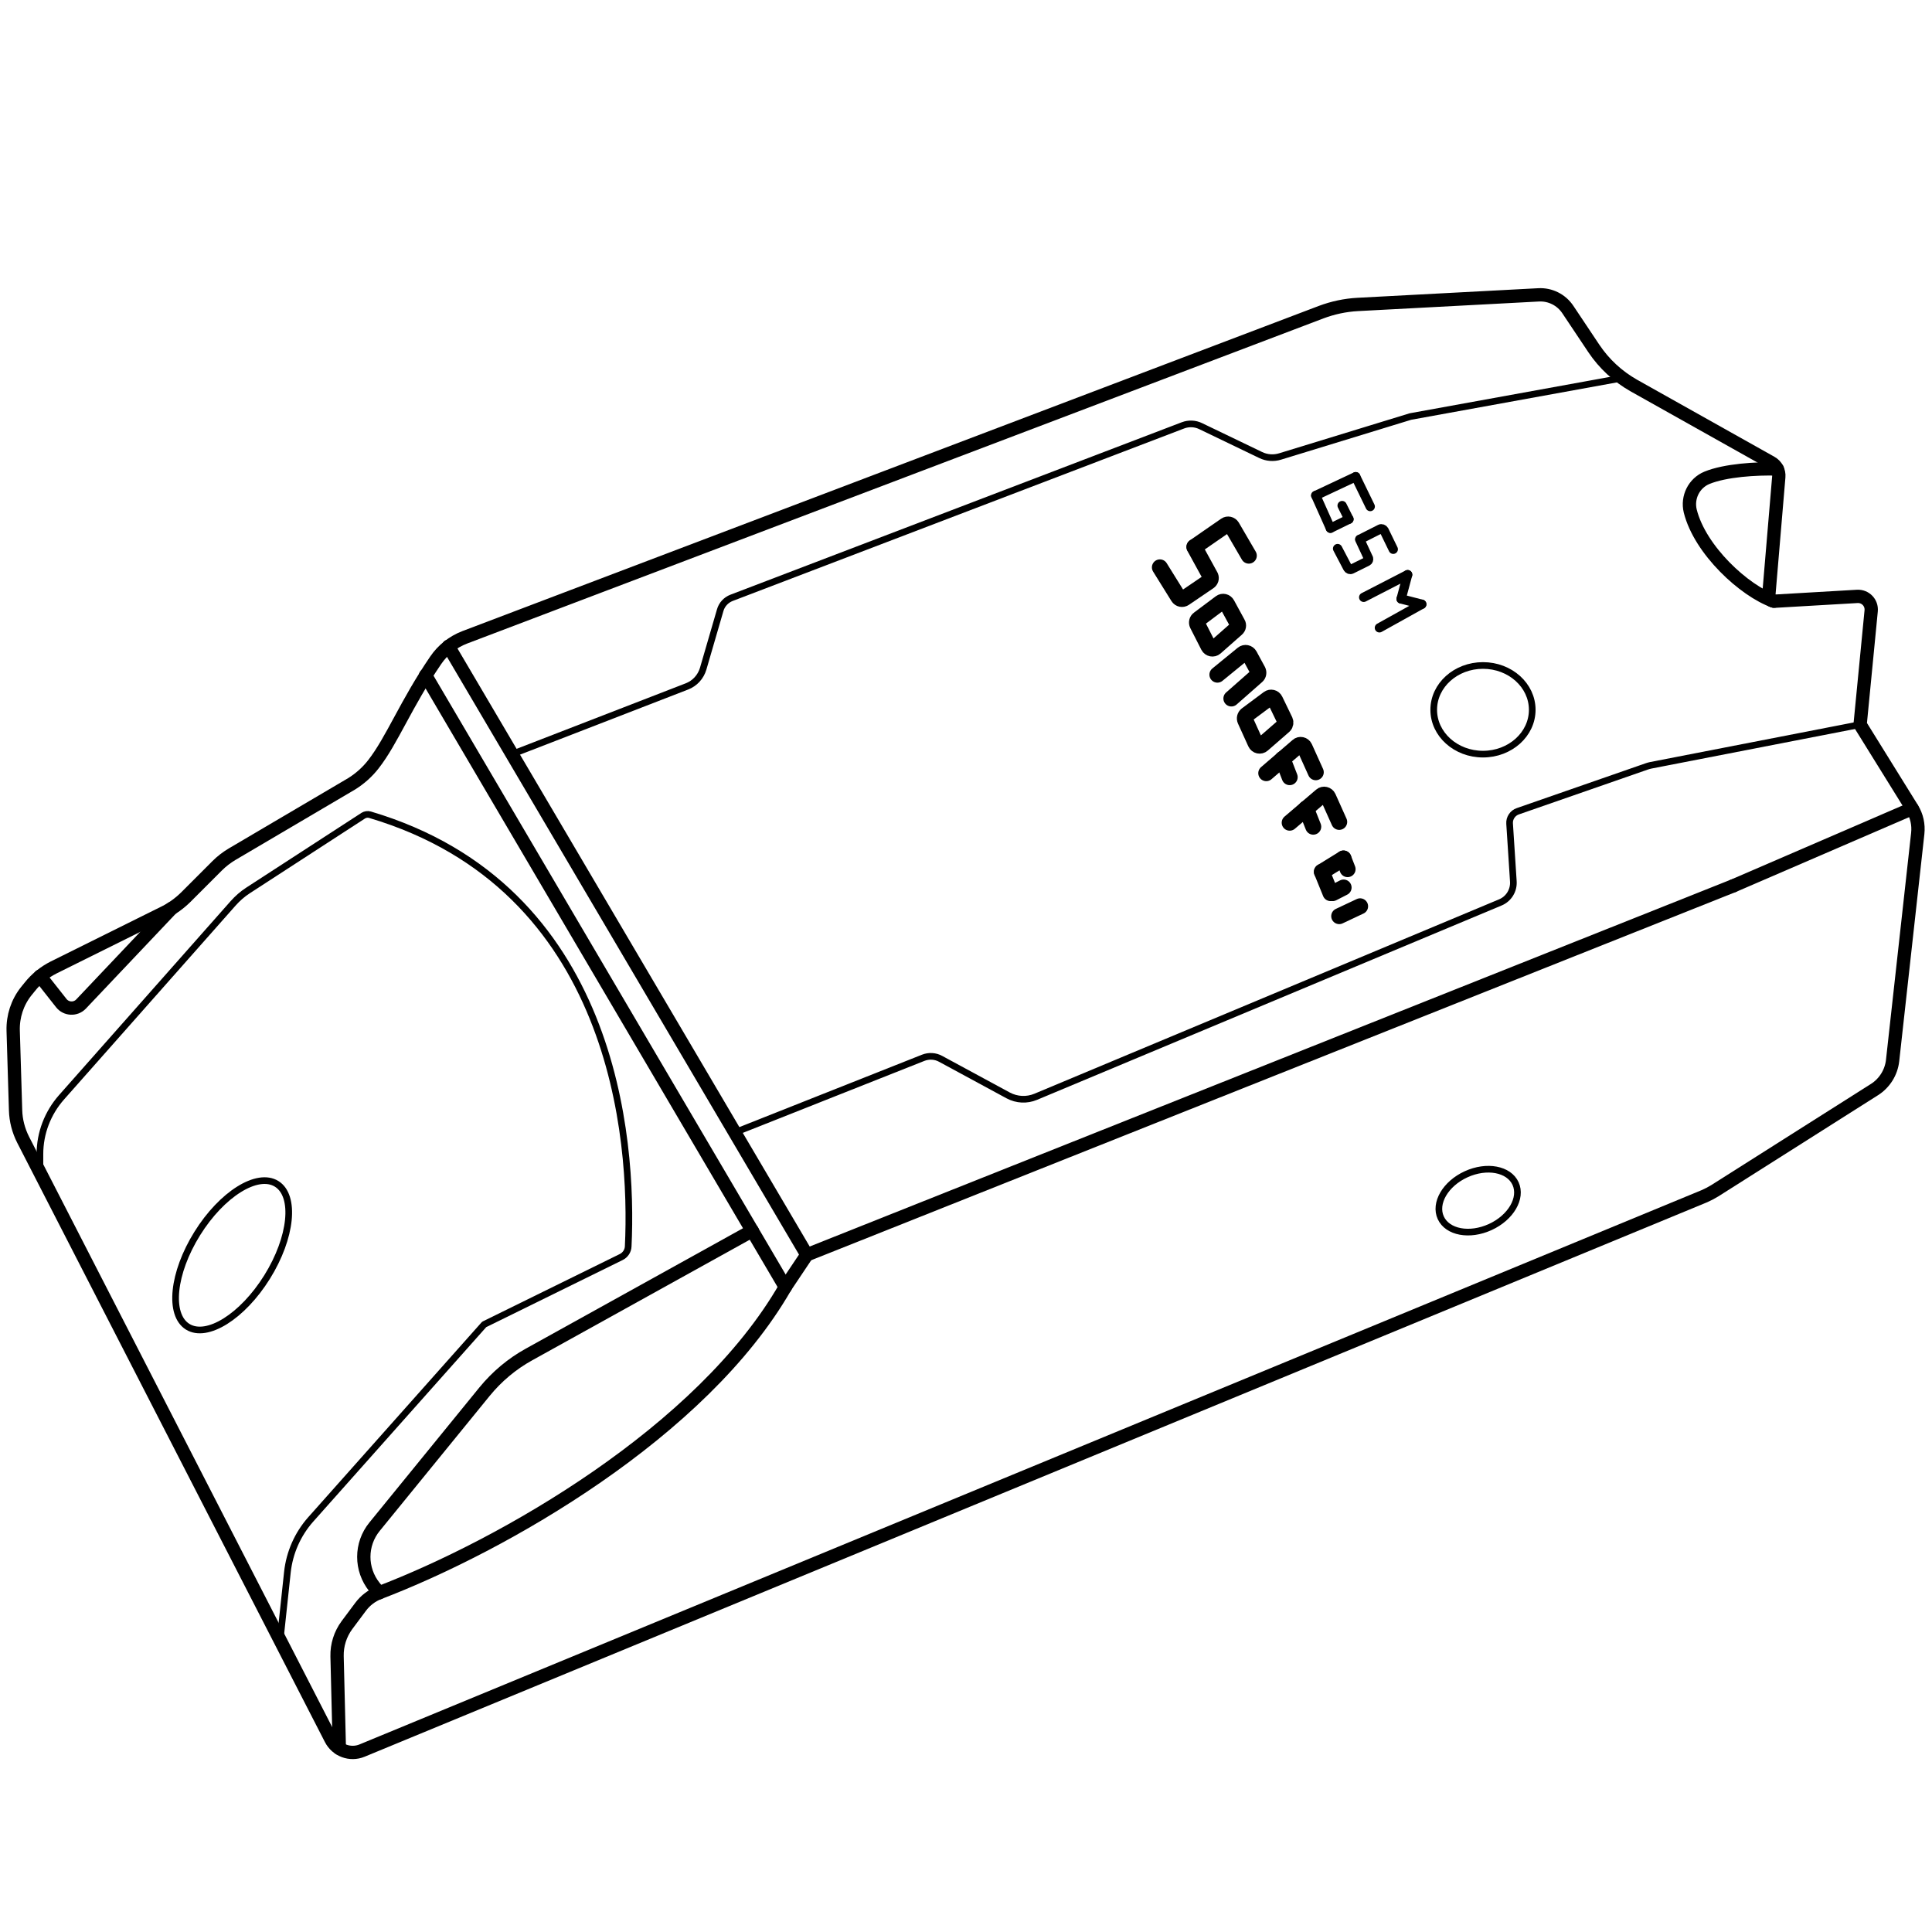 <?xml version="1.0" encoding="utf-8"?>
<!-- Generator: Adobe Illustrator 22.1.0, SVG Export Plug-In . SVG Version: 6.00 Build 0)  -->
<svg version="1.1" id="Слой_2_1_" xmlns="http://www.w3.org/2000/svg" xmlns:xlink="http://www.w3.org/1999/xlink" x="0px"
	 y="0px" viewBox="0 0 1451.3 1451.3" style="enable-background:new 0 0 1451.3 1451.3;" xml:space="preserve">
<style type="text/css">
	.st0{fill:none;stroke:#000000;stroke-width:10;stroke-linecap:round;stroke-linejoin:round;stroke-miterlimit:10;}
	.st1{fill:none;stroke:#000000;stroke-width:5;stroke-linecap:round;stroke-linejoin:round;stroke-miterlimit:10;}
	.st2{fill:none;stroke:#000000;stroke-width:12;stroke-linecap:round;stroke-linejoin:round;stroke-miterlimit:10;}
	.st3{fill:none;stroke:#000000;stroke-width:7;stroke-linecap:round;stroke-linejoin:round;stroke-miterlimit:10;}
</style>
<path class="st0" d="M1336.2,358.3c0.4-4.4-1.8-8.6-5.7-10.8l-103.2-57.9c-12-6.8-22.3-16.3-30-27.8l-19.5-29.2
	c-4.9-7.4-13.3-11.6-22.1-11.1l-135.8,7.2c-9.4,0.5-18.7,2.5-27.5,5.8L349,478.8c-8.8,3.4-16.4,9.4-21.7,17.2
	c-22.3,32.6-32.8,60.2-46.8,78.1c-4.5,5.8-10,10.7-16.2,14.6l-90,53c-4,2.4-7.8,5.3-11.1,8.6l-23.8,23.8c-4.6,4.5-9.8,8.3-15.6,11.2
	l-83.6,41.5c-6.9,3.5-13.1,8.5-17.9,14.6l-2.6,3.2C13,753,9.6,763.5,9.9,774.2l1.8,59.8c0.2,7.7,2.2,15.3,5.7,22.2l231.1,450.1
	c4.4,8.6,14.6,12.4,23.5,8.7l1008-416.3c2.8-1.2,5.5-2.6,8.1-4.2l120.1-76.1c7.5-4.8,12.5-12.8,13.5-21.7l18.9-170.7
	c0.7-6.5-0.7-13.1-4.2-18.7l-39.1-63l8.3-85.4c0.6-6.1-4.3-11.2-10.4-10.9l-61.9,3.6c-2.5,0.2-4.7-1.9-4.6-4.4L1336.2,358.3z"/>
<path class="st0" d="M1332.5,451.6c-22.1-7.8-55.4-38.2-62.8-67.7c-2.5-10.3,2.8-21,12.6-25c13.7-5.6,37-7.1,52.8-6.6"/>
<line class="st0" x1="1436.4" y1="607.4" x2="1302.1" y2="665.4"/>
<line class="st0" x1="1302.1" y1="665.4" x2="606.1" y2="942.6"/>
<line class="st0" x1="606.1" y1="942.6" x2="336.9" y2="485.5"/>
<line class="st0" x1="319.7" y1="507.3" x2="589.9" y2="966.8"/>
<line class="st0" x1="589.9" y1="966.8" x2="606.1" y2="942.6"/>
<path class="st0" d="M589.9,966.8C527.2,1076,377.6,1161,284.7,1196.5c-5.5,2.1-10.3,5.8-13.8,10.5l-10.3,13.8
	c-5,6.8-7.6,15-7.4,23.4l1.7,69.1"/>
<path class="st0" d="M128.8,682.5l-68,71.8c-4.1,4.2-11,3.9-14.7-0.7l-16-20.3"/>
<path class="st0" d="M565.1,924.5l-167.6,92.9c-12.9,7.1-24.3,16.7-33.6,28.1l-82.5,101.3c-10.8,13.2-10.8,32.1-0.1,45.4l3.5,4.3"/>
<path class="st1" d="M30,881v-14.1c0-15.7,5.8-30.8,16.2-42.6l128.9-145.7c3.3-3.7,7-7,11.2-9.7l86.6-56.2c1.5-0.9,3.3-1.2,5-0.7
	c183.7,54.5,197.9,243.4,194,324.2c-0.1,3.5-2.2,6.6-5.3,8.1l-102.9,50.6l-130.4,146.6c-9.7,11-15.8,24.8-17.4,39.4l-4.9,45.8"/>
<path class="st1" d="M1397.3,544.3L1240,574.9c-1,0.2-2,0.5-2.9,0.8l-96.9,33.7c-3.9,1.3-6.5,5.2-6.2,9.3l2.8,43.3
	c0.5,6.9-3.5,13.3-9.8,15.9l-349,146c-6.7,2.8-14.2,2.4-20.6-1l-50.8-27.5c-4-2.2-8.8-2.5-13.1-0.8L552,850.7"/>
<path class="st1" d="M384.7,566.5l131.4-50.9c5.9-2.3,10.3-7.2,12.1-13.2l12.8-44c1.2-4.3,4.4-7.7,8.5-9.3l339.2-129.6
	c4.3-1.6,9.1-1.4,13.2,0.6l45.1,21.7c4.5,2.2,9.8,2.6,14.6,1.1l97.9-30l157.4-28.6"/>
<ellipse transform="matrix(0.529 -0.849 0.849 0.529 -718.02 592.229)" class="st1" cx="174.2" cy="942.6" rx="63.2" ry="30.9"/>
<ellipse transform="matrix(0.909 -0.416 0.416 0.909 -274.725 543.513)" class="st1" cx="1110.7" cy="902.6" rx="30.9" ry="21.8"/>
<ellipse class="st1" cx="1114" cy="533.2" rx="37" ry="33.3"/>
<path class="st2" d="M897.3,410.8l23.4-16.2c1.6-1.1,3.7-0.6,4.7,1l12.7,21.8"/>
<path class="st2" d="M871.3,426.2l13.8,22.2c1,1.6,3.1,2,4.6,1l18.4-12.5c1.3-0.9,1.8-2.5,1.2-3.9l0,0c0-0.1-0.1-0.2-0.2-0.4
	l-11.9-21.7"/>
<path class="st3" d="M1021.6,405.1l15.2-7.7c1-0.5,2.3,0,2.9,1l6.9,14.2"/>
<path class="st3" d="M1004.8,412.1l7.6,14.5c0.5,1,1.8,1.5,2.8,1l11.9-5.9c0.8-0.4,1.2-1.3,0.9-2.3l0,0c0-0.1-0.1-0.2-0.1-0.2
	l-6.5-14"/>
<path class="st2" d="M899.5,469.1l8.3,16.3c1,1.9,3.5,2.4,5.1,1l16-14.1c1.2-1,1.5-2.7,0.7-4l-7.9-14.5c-1-1.8-3.2-2.3-4.8-1.1
	L900.5,465C899.2,465.9,898.8,467.7,899.5,469.1z"/>
<path class="st2" d="M935.4,541l7.8,17.2c0.9,2,3.5,2.6,5.2,1.1l16.1-14c1.1-1,1.4-2.6,0.8-3.9l-7.5-15.5c-0.9-1.9-3.3-2.4-4.9-1.2
	L936.4,537C935.2,538,934.8,539.6,935.4,541z"/>
<path class="st2" d="M914.5,506.8l19.1-15.6c1.6-1.3,4-0.8,5,1l6.3,11.6c0.7,1.4,0.4,3-0.7,4L925,524.7"/>
<path class="st2" d="M988.4,580.1l-8.4-18.6c-0.9-2-3.5-2.6-5.1-1.1l-23.7,20.4"/>
<line class="st2" x1="968.8" y1="583.8" x2="963.5" y2="570.1"/>
<path class="st2" d="M1006,617.4l-8.3-18.5c-0.9-2-3.5-2.6-5.1-1.2L968.8,618"/>
<line class="st2" x1="986.5" y1="621" x2="981.1" y2="607.4"/>
<line class="st2" x1="1012.3" y1="652.9" x2="1009.2" y2="644.9"/>
<line class="st2" x1="993" y1="654.9" x2="1009.2" y2="644.9"/>
<line class="st2" x1="999.5" y1="670.9" x2="993" y2="654.9"/>
<line class="st2" x1="1021.7" y1="680.8" x2="1006" y2="688.2"/>
<line class="st2" x1="1009.3" y1="666.7" x2="1001.1" y2="670.9"/>
<line class="st3" x1="1018.4" y1="358.1" x2="988.4" y2="372.2"/>
<line class="st3" x1="999.4" y1="396.8" x2="988.4" y2="372.2"/>
<line class="st3" x1="1013.3" y1="390" x2="999.4" y2="396.8"/>
<line class="st3" x1="1008.2" y1="379.8" x2="1013.3" y2="390"/>
<line class="st3" x1="1029.3" y1="380.5" x2="1018.4" y2="358.1"/>
<line class="st3" x1="1057.4" y1="431.7" x2="1024.4" y2="448.7"/>
<line class="st3" x1="1052.5" y1="449.9" x2="1057.4" y2="431.7"/>
<line class="st3" x1="1068" y1="453.9" x2="1052.5" y2="449.9"/>
<line class="st3" x1="1036.2" y1="471.6" x2="1068" y2="453.9"/>
</svg>
